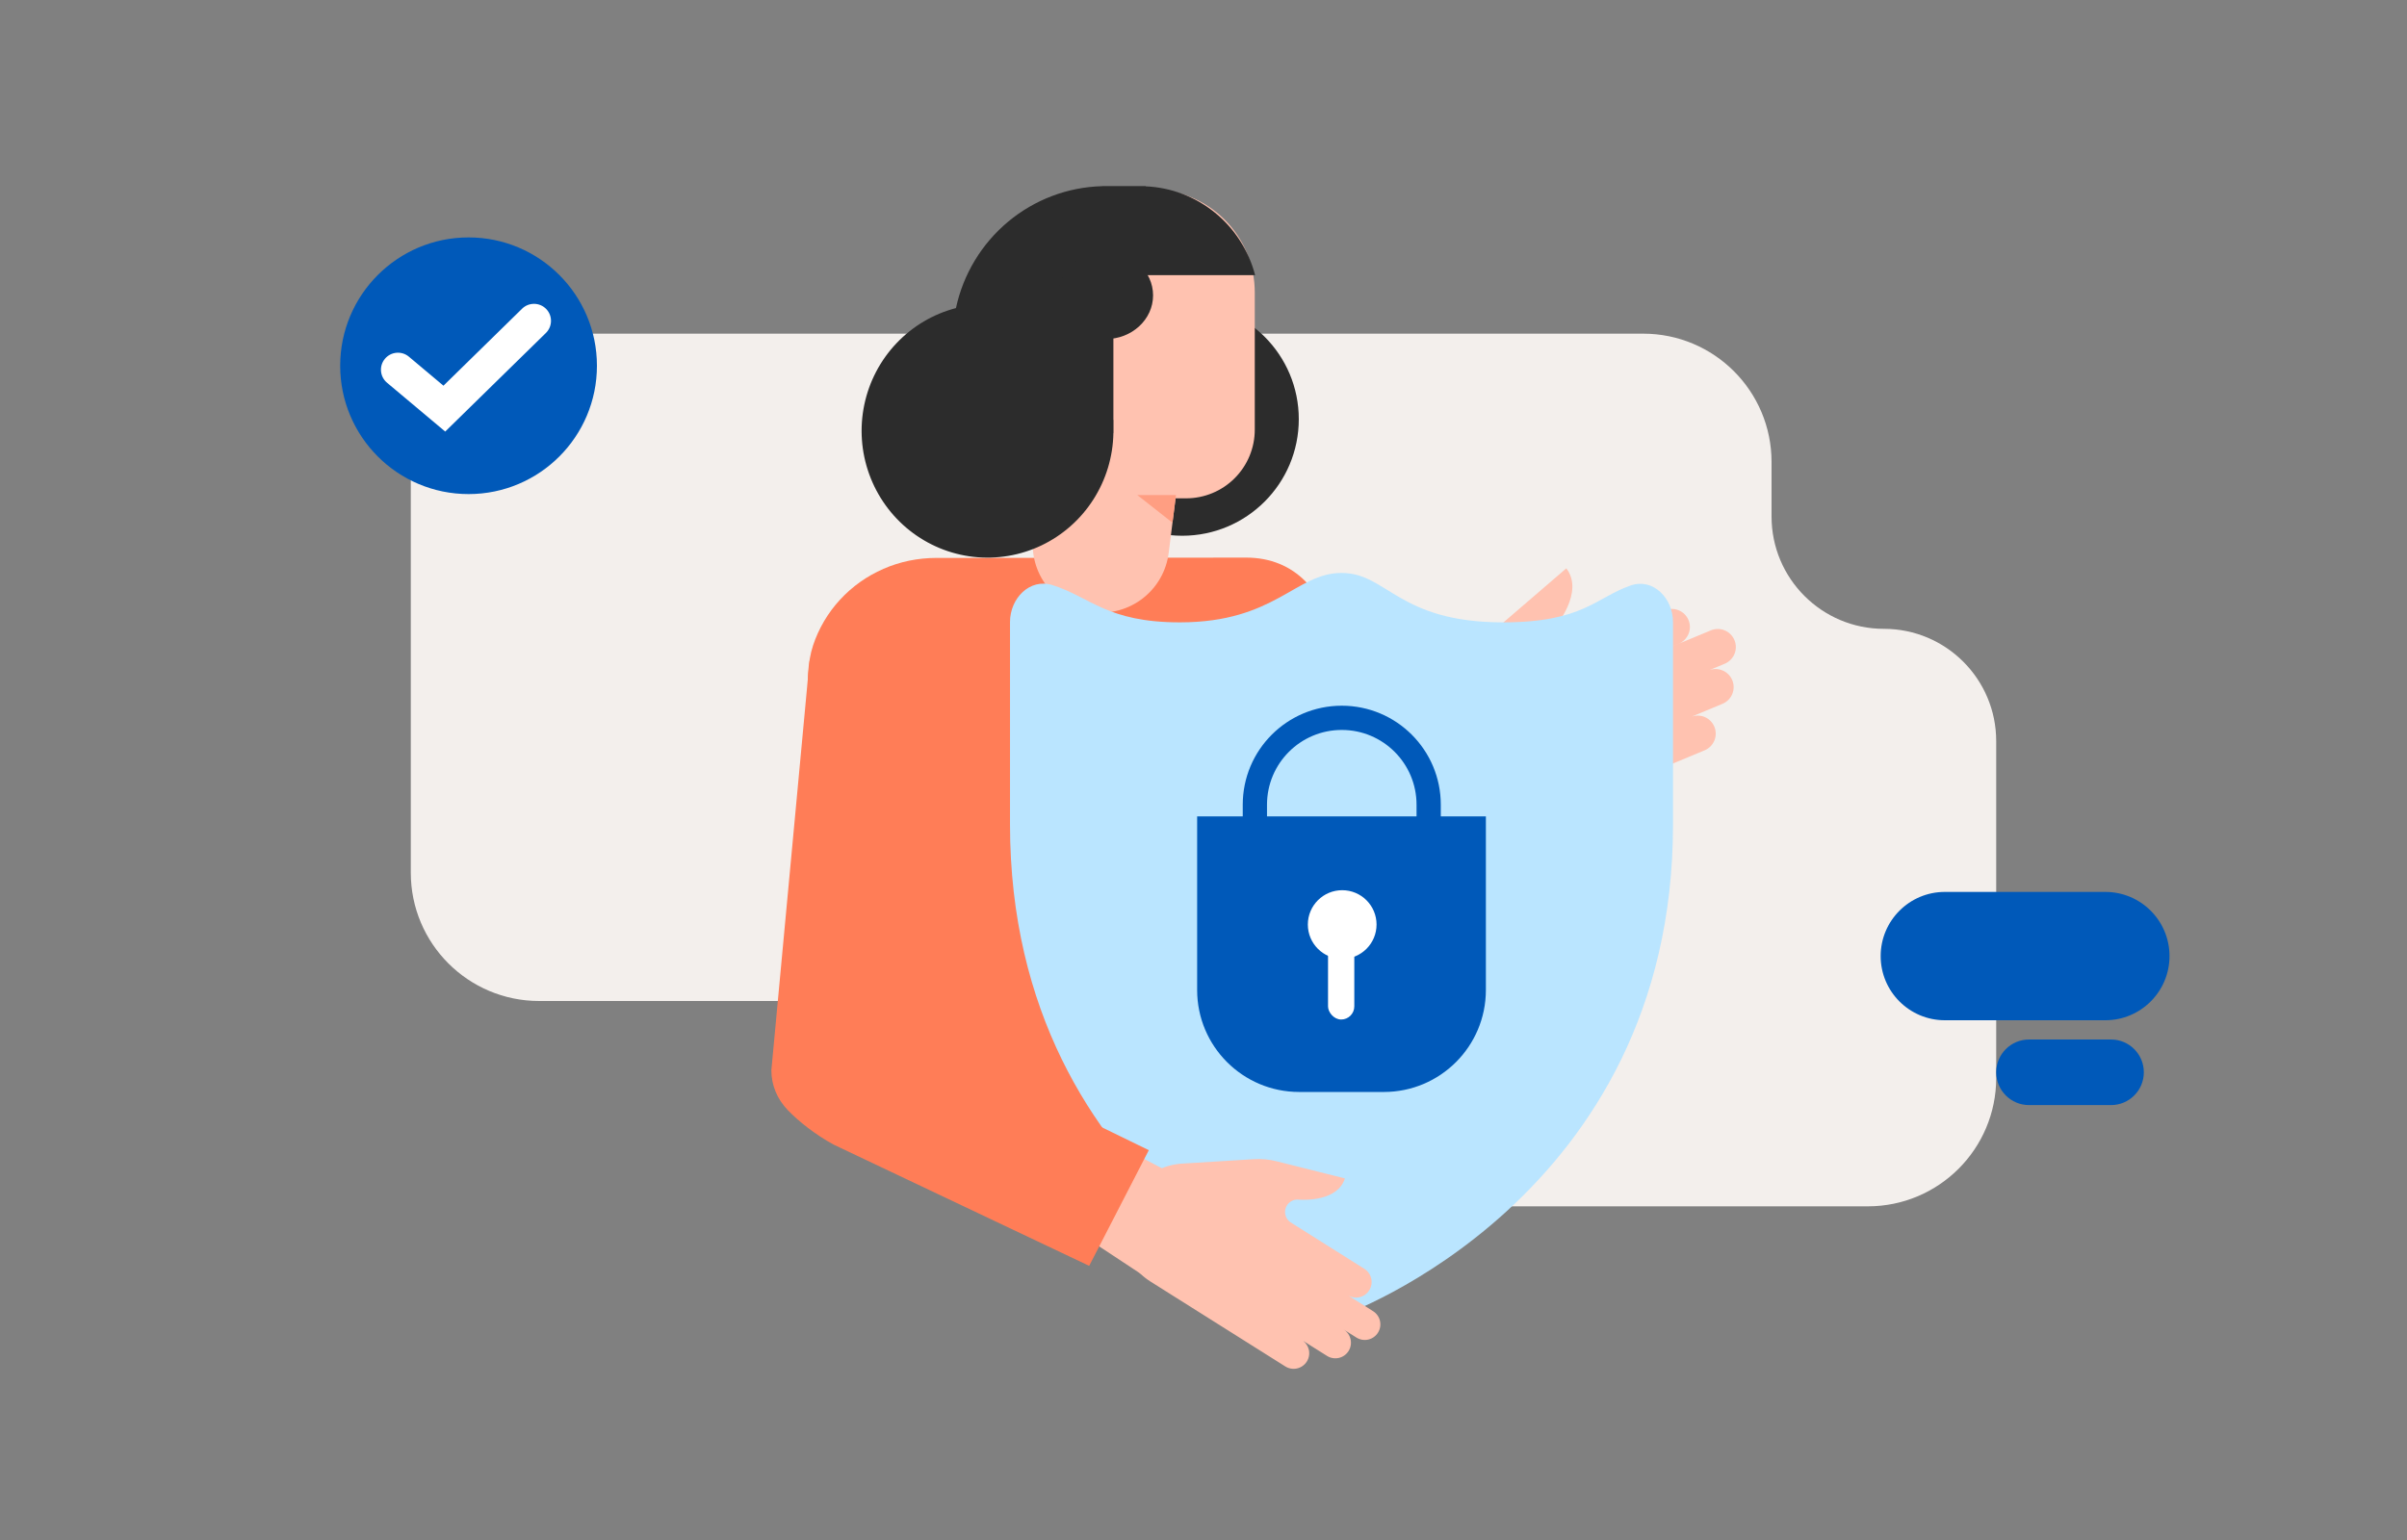 <svg width="375" height="240" viewBox="0 0 375 240" fill="none" xmlns="http://www.w3.org/2000/svg">
<rect x="0" y="0" width="375" height="240" fill="#808080" stroke="none"/>
<g clip-path="url(#clip0_215_4806)">
<path d="M64 72C64 60.954 72.954 52 84 52H256C267.046 52 276 60.954 276 72V80.5C276 90.165 283.835 98 293.5 98C303.165 98 311 105.835 311 115.5V168C311 179.046 302.046 188 291 188H170C161.163 188 154 180.837 154 172C154 163.163 146.837 156 138 156H84C72.954 156 64 147.046 64 136V72Z" fill="#F3EFEC"/>
<path fill-rule="evenodd" clip-rule="evenodd" d="M269.267 105.086C269.529 105.347 269.737 105.657 269.879 105.999L269.879 105.999C270.166 106.688 270.167 107.463 269.882 108.154C269.598 108.844 269.051 109.394 268.361 109.681L263.604 111.661C264.242 111.45 264.936 111.473 265.561 111.731C266.251 112.016 266.8 112.563 267.087 113.252C267.374 113.942 267.376 114.717 267.091 115.407C266.807 116.098 266.259 116.647 265.57 116.934L241.849 126.808L241.847 126.804L239.011 127.984C237.639 128.556 236.167 128.851 234.68 128.854C233.193 128.856 231.72 128.566 230.346 127.999C228.971 127.433 227.722 126.601 226.668 125.551C225.903 124.789 225.252 123.922 224.734 122.978L224.699 123.046L224.365 122.243C224.31 122.124 224.258 122.004 224.208 121.883C224.148 121.742 224.092 121.601 224.039 121.459L224.012 121.394C223.324 119.67 223.061 117.805 223.245 115.957C223.429 114.109 224.054 112.333 225.068 110.777L231.725 99.99C232.453 98.811 233.357 97.751 234.407 96.848L244.024 88.572C246.897 92.303 242.296 97.656 242.296 97.656L242.278 97.69L242.839 97.969L244.799 101.185L244.906 101.141C245.219 101.517 245.655 101.795 246.17 101.908C247.405 102.18 248.625 101.399 248.896 100.165C248.948 99.927 248.962 99.691 248.941 99.461L259.381 95.115C260.071 94.828 260.846 94.827 261.536 95.112C262.227 95.396 262.776 95.943 263.063 96.633C263.35 97.322 263.351 98.097 263.067 98.788C262.782 99.478 262.235 100.028 261.546 100.315L247.65 106.099L247.651 106.102L266.538 98.24C267.228 97.953 268.003 97.952 268.693 98.236C269.384 98.521 269.933 99.068 270.22 99.757C270.507 100.447 270.508 101.222 270.224 101.913C269.939 102.603 269.392 103.152 268.703 103.439L266.261 104.455C266.584 104.33 266.927 104.266 267.274 104.265C267.644 104.264 268.01 104.337 268.352 104.478C268.694 104.618 269.005 104.825 269.267 105.086Z" fill="#FFC2B0"/>
<path d="M194.143 86.899L145.944 86.954L135.339 114.392L140.295 178.327H203.307C204.524 178.312 205.686 177.82 206.544 176.955C207.401 176.091 207.884 174.925 207.889 173.707L207.883 99.911C206.468 92.366 201.82 86.899 194.143 86.899Z" fill="#FF7D57"/>
<path d="M184.18 83.493C174.148 83.493 166.015 75.36 166.015 65.328C166.015 55.295 174.148 47.162 184.18 47.162C194.213 47.162 202.346 55.295 202.346 65.328C202.346 75.36 194.213 83.493 184.18 83.493Z" fill="#2C2C2C"/>
<path d="M167.449 80.48L159.193 68.249C158.196 66.772 155.268 61.389 154.558 60.241C152.675 57.188 151.641 53.688 151.563 50.102C151.485 46.516 152.365 42.974 154.113 39.842C155.861 36.711 158.414 34.102 161.507 32.286C164.6 30.471 168.122 29.514 171.709 29.514C171.84 29.514 171.97 29.521 172.101 29.524C172.232 29.521 172.362 29.514 172.493 29.514C174.651 29.512 176.786 29.945 178.772 30.79C186.416 33.652 188.149 41.021 188.149 49.665C188.154 53.741 186.917 57.722 184.603 61.077C182.927 69.704 175.618 80.48 167.449 80.48Z" fill="#2C2C2C"/>
<path d="M170.194 95.398C167.396 95.045 164.852 93.596 163.122 91.368C161.393 89.139 160.619 86.316 160.972 83.517L163.453 60.576L185.038 62.653L182.075 86.175C181.722 88.974 180.273 91.518 178.045 93.247C175.816 94.977 172.993 95.75 170.194 95.398Z" fill="#FFC2B0"/>
<path d="M179.442 77.662H184.791C186.196 77.662 187.587 77.385 188.885 76.847C190.182 76.31 191.362 75.522 192.355 74.528C193.348 73.535 194.136 72.356 194.674 71.058C195.212 69.76 195.488 68.369 195.488 66.964V45.569C195.488 43.462 195.073 41.375 194.267 39.428C193.46 37.482 192.279 35.713 190.789 34.223C189.298 32.733 187.53 31.551 185.583 30.744C183.636 29.938 181.549 29.523 179.442 29.523C177.335 29.523 175.248 29.938 173.301 30.744C171.355 31.551 169.586 32.733 168.096 34.223C166.606 35.713 165.424 37.482 164.617 39.428C163.811 41.375 163.396 43.462 163.396 45.569V61.615C163.396 63.722 163.811 65.809 164.617 67.756C165.424 69.703 166.606 71.472 168.096 72.962C169.586 74.452 171.355 75.634 173.301 76.44C175.248 77.246 177.335 77.662 179.442 77.662Z" fill="#FFC2B0"/>
<path d="M161.394 63.792L163.826 64.907L168.282 55.182L165.851 54.068C164.562 53.477 163.09 53.422 161.76 53.916C160.43 54.41 159.351 55.412 158.76 56.702C158.468 57.34 158.304 58.03 158.278 58.732C158.252 59.434 158.364 60.134 158.609 60.793C158.853 61.451 159.225 62.055 159.703 62.569C160.181 63.084 160.756 63.5 161.394 63.792Z" fill="#FFC2B0"/>
<path d="M173.462 65.426V42.885H173.481V42.866L173.546 42.885H195.544C194.544 39.046 192.35 35.63 189.283 33.138C186.216 30.647 182.437 29.21 178.501 29.04V29H171.692V29.015C166.335 29.159 161.181 31.109 157.055 34.553C152.928 37.997 150.067 42.736 148.931 48.012C145.394 48.935 142.183 50.835 139.661 53.498C137.138 56.161 135.404 59.48 134.653 63.083C133.902 66.685 134.166 70.427 135.413 73.886C136.66 77.346 138.841 80.387 141.711 82.665C144.581 84.942 148.025 86.368 151.656 86.779C155.287 87.191 158.959 86.573 162.26 84.995C165.561 83.417 168.359 80.942 170.338 77.848C172.318 74.754 173.4 71.165 173.463 67.484H173.481V65.426L173.462 65.426Z" fill="#2C2C2C"/>
<path d="M172.264 52.842C168.188 52.842 164.884 49.792 164.884 46.03C164.884 42.267 168.188 39.217 172.264 39.217C176.34 39.217 179.644 42.267 179.644 46.03C179.644 49.792 176.34 52.842 172.264 52.842Z" fill="#2C2C2C"/>
<path d="M183.214 77.147H177.18L182.668 81.459L183.214 77.147Z" fill="#FF9E82"/>
<path d="M150.433 160.205L148.159 87.021L140.972 89.057L125.906 107.698L127.336 165.983C127.427 168.323 128.296 170.534 129.838 172.346C131.38 174.159 133.528 175.495 136.02 176.191L178.383 187.955L172.381 166.789L150.433 160.205Z" fill="#FF7D57"/>
<path d="M125.985 109.419C125.692 106.671 125.805 103.193 126.678 100.566C127.551 97.939 128.978 95.52 130.865 93.468C132.753 91.415 135.06 89.774 137.636 88.651C140.212 87.528 142.99 86.947 145.947 86.947L145.82 106.673C145.821 107.356 145.863 108.04 145.947 108.719L125.985 109.419Z" fill="#FF7D57"/>
<path d="M209.001 89.291C201.849 89.291 198.672 96.99 183.823 96.99C172.413 96.99 169.854 93.018 163.945 91.178C160.424 90.081 157.354 93.251 157.354 96.939L157.354 128.488C157.354 186.91 209.001 205.057 209.001 205.057C209.001 205.057 260.648 186.912 260.648 128.488L260.648 96.939C260.648 93.251 257.558 90.037 254.071 91.237C248.654 93.102 246.637 96.99 234.179 96.99C217.791 96.99 216.152 89.291 209.001 89.291Z" fill="#BAE5FF"/>
<path fill-rule="evenodd" clip-rule="evenodd" d="M210.438 209.664C210.384 209.979 210.269 210.28 210.099 210.55L210.099 210.55C209.755 211.095 209.209 211.482 208.58 211.625C207.952 211.768 207.292 211.655 206.746 211.311L203.018 208.963C203.467 209.307 203.784 209.799 203.91 210.354C204.053 210.983 203.94 211.643 203.596 212.188C203.253 212.734 202.707 213.121 202.078 213.263C201.449 213.406 200.79 213.294 200.244 212.95L181.474 201.13L181.475 201.128L179.228 199.713C178.142 199.029 177.202 198.138 176.46 197.09C175.718 196.043 175.19 194.859 174.906 193.608C174.621 192.356 174.586 191.061 174.802 189.796C174.959 188.88 175.245 187.994 175.65 187.162L175.591 187.171L175.912 186.66C175.993 186.516 176.078 186.374 176.166 186.234C176.277 186.056 176.393 185.882 176.515 185.712C177.379 184.436 178.526 183.377 179.868 182.617C181.263 181.827 182.827 181.384 184.429 181.325L195.352 180.653C196.545 180.58 197.743 180.691 198.903 180.982L209.527 183.647C208.443 187.148 203.407 187.02 202.425 186.961C202.086 186.911 201.729 186.95 201.39 187.092C200.403 187.508 199.939 188.645 200.354 189.632C200.5 189.978 200.734 190.26 201.019 190.462L201.017 190.465L201.555 190.804L201.554 190.806L212.558 197.735C213.104 198.079 213.49 198.625 213.633 199.253C213.776 199.882 213.663 200.542 213.32 201.087C212.976 201.633 212.43 202.02 211.801 202.162C211.173 202.305 210.513 202.193 209.968 201.849L198.964 194.92L198.964 194.92L213.92 204.338C214.465 204.681 214.852 205.228 214.995 205.856C215.138 206.485 215.025 207.145 214.681 207.69C214.338 208.236 213.792 208.622 213.163 208.765C212.534 208.908 211.875 208.795 211.329 208.452L209.348 207.204C209.614 207.374 209.844 207.593 210.026 207.85C210.21 208.11 210.341 208.404 210.412 208.716C210.483 209.027 210.492 209.349 210.438 209.664Z" fill="#FFC2B0"/>
<path d="M175.38 179.097L181.448 182.296L178.384 198.953L170.436 193.704L175.38 179.097Z" fill="#FFC2B0"/>
<path d="M143.909 162.153L147.262 87.245L139.005 89.584L126.123 102.997L120.175 166.787C120.176 169.113 121.069 171.278 122.742 173.016C124.416 174.755 127.02 176.828 129.892 178.39L169.691 197.275L178.978 179.248L143.909 162.153Z" fill="#FF7D57"/>
<path fill-rule="evenodd" clip-rule="evenodd" d="M197.393 134.222C197.393 140.656 202.608 145.872 209.042 145.872C215.475 145.872 220.691 140.656 220.691 134.222V125.407C220.691 118.973 215.475 113.758 209.042 113.758C202.608 113.758 197.393 118.973 197.393 125.407V134.222ZM209.042 149.65C200.521 149.65 193.615 142.743 193.615 134.222V125.407C193.615 116.887 200.521 109.98 209.042 109.98C217.562 109.98 224.469 116.887 224.469 125.407V134.222C224.469 142.743 217.562 149.65 209.042 149.65Z" fill="#0059B9"/>
<path fill-rule="evenodd" clip-rule="evenodd" d="M231.494 127.227H186.51V154.281C186.51 154.282 186.51 154.283 186.51 154.285C186.512 163.062 193.629 170.177 202.407 170.177H215.598C224.376 170.177 231.492 163.062 231.494 154.285C231.494 154.283 231.494 154.282 231.494 154.281V127.227Z" fill="#0059B9"/>
<circle cx="209.108" cy="144.084" r="5.352" fill="white"/>
<rect x="206.901" y="146.291" width="4.093" height="12.594" rx="2.046" fill="white"/>
<circle cx="73" cy="57" r="20" fill="#0059B9"/>
<path fill-rule="evenodd" clip-rule="evenodd" d="M85.086 48.146C86.11 49.192 86.093 50.869 85.047 51.893L69.362 67.255L60.297 59.646C59.176 58.705 59.03 57.034 59.971 55.913C60.911 54.793 62.583 54.647 63.703 55.587L69.088 60.107L81.34 48.107C82.385 47.084 84.063 47.101 85.086 48.146Z" fill="white"/>
<path d="M293 149C293 143.477 297.477 139 303 139H328C333.523 139 338 143.477 338 149C338 154.523 333.523 159 328 159H303C297.477 159 293 154.523 293 149Z" fill="#0059B9"/>
<path d="M311 167.111C311 164.288 313.288 162 316.111 162H328.889C331.712 162 334 164.288 334 167.111C334 169.934 331.712 172.222 328.889 172.222H316.111C313.288 172.222 311 169.934 311 167.111Z" fill="#0059B9"/>
</g>
<defs>
<clipPath id="clip0_215_4806">
<rect width="375" height="240" fill="white"/>
</clipPath>
</defs>
</svg>
